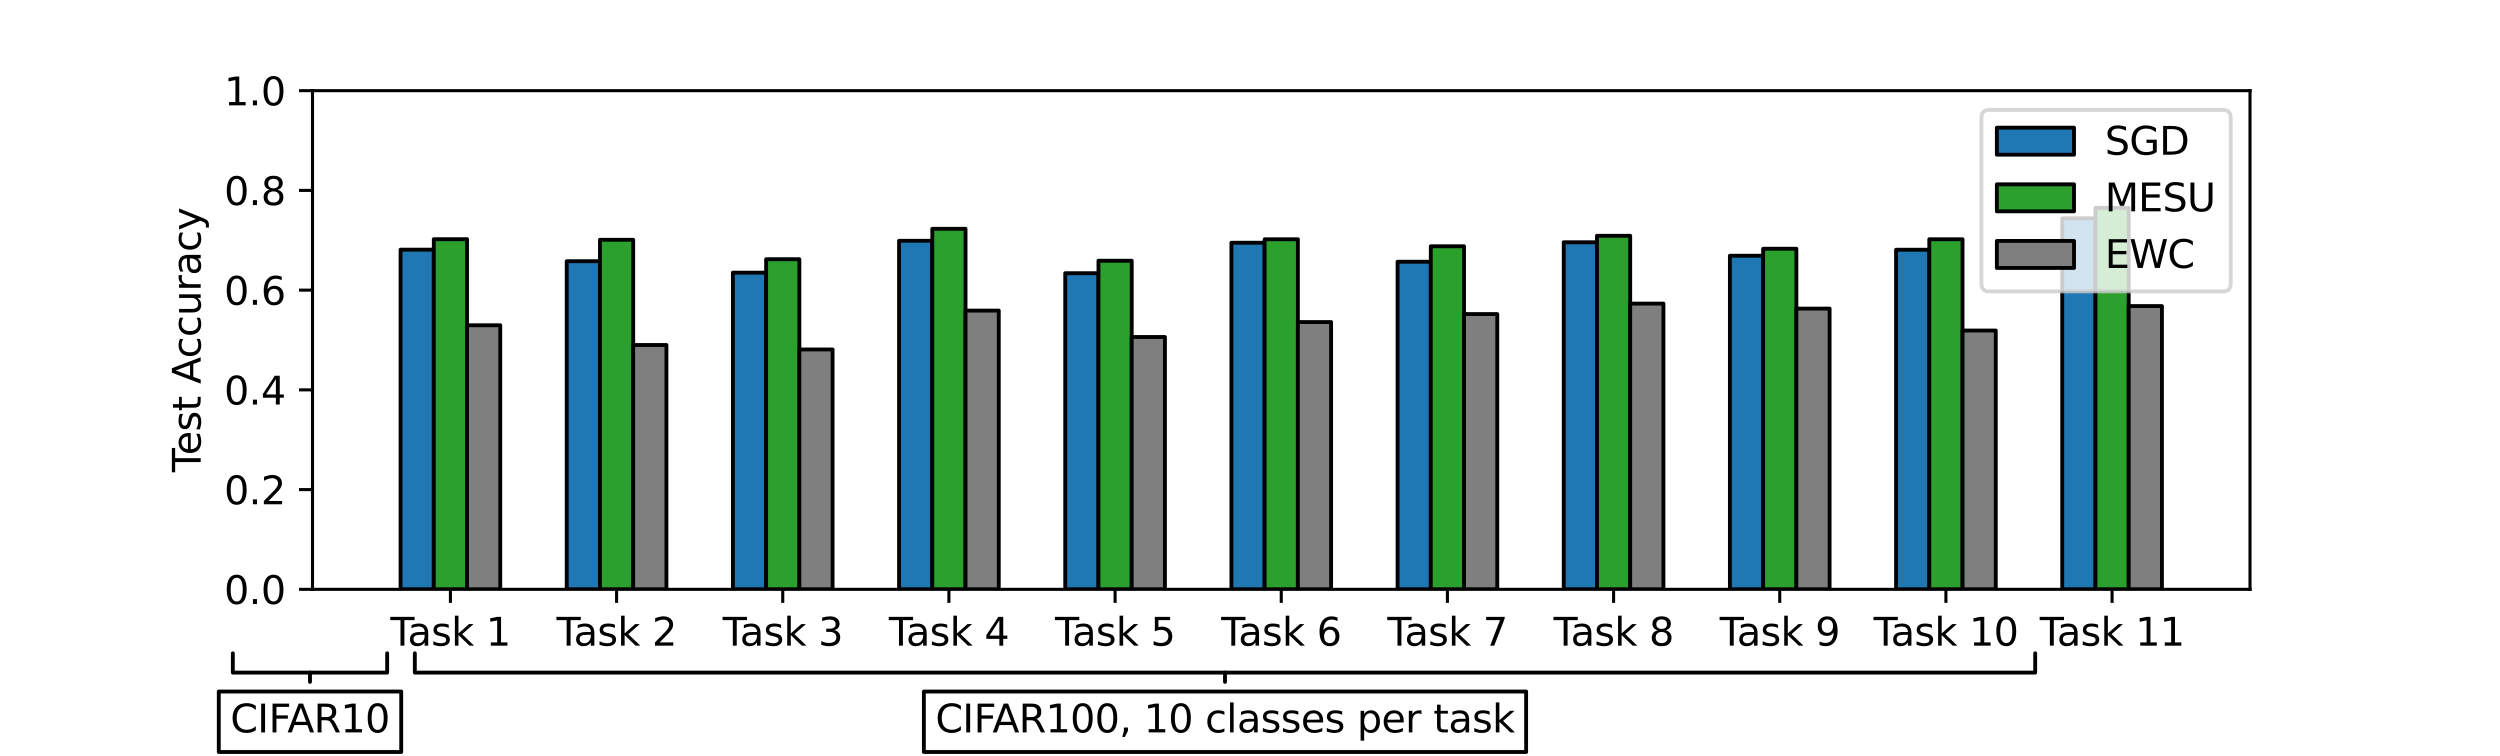 <?xml version="1.0" encoding="utf-8" standalone="no"?>
<!DOCTYPE svg PUBLIC "-//W3C//DTD SVG 1.1//EN"
  "http://www.w3.org/Graphics/SVG/1.1/DTD/svg11.dtd">
<svg xmlns:xlink="http://www.w3.org/1999/xlink" width="648pt" height="195.84pt" viewBox="0 0 648 195.84" xmlns="http://www.w3.org/2000/svg" version="1.1">
 <defs>
  <style type="text/css">*{stroke-linejoin: round; stroke-linecap: butt}</style>
 </defs>
 <g id="figure_1">
  <g id="patch_1">
   <path d="M 0 195.84 
L 648 195.84 
L 648 0 
L 0 0 
z
" style="fill: #ffffff"/>
  </g>
  <g id="axes_1">
   <g id="patch_2">
    <path d="M 81 152.755 
L 583.2 152.755 
L 583.2 23.501 
L 81 23.501 
z
" style="fill: #ffffff"/>
   </g>
   <g id="patch_3">
    <path d="M 103.827 152.755 
L 112.441 152.755 
L 112.441 64.707 
L 103.827 64.707 
z
" clip-path="url(#p678f9080c4)" style="fill: #1f77b4; stroke: #000000; stroke-linejoin: miter"/>
   </g>
   <g id="patch_4">
    <path d="M 146.898 152.755 
L 155.512 152.755 
L 155.512 67.706 
L 146.898 67.706 
z
" clip-path="url(#p678f9080c4)" style="fill: #1f77b4; stroke: #000000; stroke-linejoin: miter"/>
   </g>
   <g id="patch_5">
    <path d="M 189.968 152.755 
L 198.582 152.755 
L 198.582 70.679 
L 189.968 70.679 
z
" clip-path="url(#p678f9080c4)" style="fill: #1f77b4; stroke: #000000; stroke-linejoin: miter"/>
   </g>
   <g id="patch_6">
    <path d="M 233.038 152.755 
L 241.652 152.755 
L 241.652 62.406 
L 233.038 62.406 
z
" clip-path="url(#p678f9080c4)" style="fill: #1f77b4; stroke: #000000; stroke-linejoin: miter"/>
   </g>
   <g id="patch_7">
    <path d="M 276.109 152.755 
L 284.723 152.755 
L 284.723 70.808 
L 276.109 70.808 
z
" clip-path="url(#p678f9080c4)" style="fill: #1f77b4; stroke: #000000; stroke-linejoin: miter"/>
   </g>
   <g id="patch_8">
    <path d="M 319.179 152.755 
L 327.793 152.755 
L 327.793 62.923 
L 319.179 62.923 
z
" clip-path="url(#p678f9080c4)" style="fill: #1f77b4; stroke: #000000; stroke-linejoin: miter"/>
   </g>
   <g id="patch_9">
    <path d="M 362.249 152.755 
L 370.863 152.755 
L 370.863 67.835 
L 362.249 67.835 
z
" clip-path="url(#p678f9080c4)" style="fill: #1f77b4; stroke: #000000; stroke-linejoin: miter"/>
   </g>
   <g id="patch_10">
    <path d="M 405.32 152.755 
L 413.934 152.755 
L 413.934 62.794 
L 405.32 62.794 
z
" clip-path="url(#p678f9080c4)" style="fill: #1f77b4; stroke: #000000; stroke-linejoin: miter"/>
   </g>
   <g id="patch_11">
    <path d="M 448.39 152.755 
L 457.004 152.755 
L 457.004 66.284 
L 448.39 66.284 
z
" clip-path="url(#p678f9080c4)" style="fill: #1f77b4; stroke: #000000; stroke-linejoin: miter"/>
   </g>
   <g id="patch_12">
    <path d="M 491.46 152.755 
L 500.074 152.755 
L 500.074 64.733 
L 491.46 64.733 
z
" clip-path="url(#p678f9080c4)" style="fill: #1f77b4; stroke: #000000; stroke-linejoin: miter"/>
   </g>
   <g id="patch_13">
    <path d="M 534.531 152.755 
L 543.145 152.755 
L 543.145 56.59 
L 534.531 56.59 
z
" clip-path="url(#p678f9080c4)" style="fill: #1f77b4; stroke: #000000; stroke-linejoin: miter"/>
   </g>
   <g id="patch_14">
    <path d="M 112.441 152.755 
L 121.055 152.755 
L 121.055 61.993 
L 112.441 61.993 
z
" clip-path="url(#p678f9080c4)" style="fill: #2ca02c; stroke: #000000; stroke-linejoin: miter"/>
   </g>
   <g id="patch_15">
    <path d="M 155.512 152.755 
L 164.126 152.755 
L 164.126 62.148 
L 155.512 62.148 
z
" clip-path="url(#p678f9080c4)" style="fill: #2ca02c; stroke: #000000; stroke-linejoin: miter"/>
   </g>
   <g id="patch_16">
    <path d="M 198.582 152.755 
L 207.196 152.755 
L 207.196 67.189 
L 198.582 67.189 
z
" clip-path="url(#p678f9080c4)" style="fill: #2ca02c; stroke: #000000; stroke-linejoin: miter"/>
   </g>
   <g id="patch_17">
    <path d="M 241.652 152.755 
L 250.266 152.755 
L 250.266 59.304 
L 241.652 59.304 
z
" clip-path="url(#p678f9080c4)" style="fill: #2ca02c; stroke: #000000; stroke-linejoin: miter"/>
   </g>
   <g id="patch_18">
    <path d="M 284.723 152.755 
L 293.337 152.755 
L 293.337 67.577 
L 284.723 67.577 
z
" clip-path="url(#p678f9080c4)" style="fill: #2ca02c; stroke: #000000; stroke-linejoin: miter"/>
   </g>
   <g id="patch_19">
    <path d="M 327.793 152.755 
L 336.407 152.755 
L 336.407 62.019 
L 327.793 62.019 
z
" clip-path="url(#p678f9080c4)" style="fill: #2ca02c; stroke: #000000; stroke-linejoin: miter"/>
   </g>
   <g id="patch_20">
    <path d="M 370.863 152.755 
L 379.477 152.755 
L 379.477 63.828 
L 370.863 63.828 
z
" clip-path="url(#p678f9080c4)" style="fill: #2ca02c; stroke: #000000; stroke-linejoin: miter"/>
   </g>
   <g id="patch_21">
    <path d="M 413.934 152.755 
L 422.548 152.755 
L 422.548 61.114 
L 413.934 61.114 
z
" clip-path="url(#p678f9080c4)" style="fill: #2ca02c; stroke: #000000; stroke-linejoin: miter"/>
   </g>
   <g id="patch_22">
    <path d="M 457.004 152.755 
L 465.618 152.755 
L 465.618 64.474 
L 457.004 64.474 
z
" clip-path="url(#p678f9080c4)" style="fill: #2ca02c; stroke: #000000; stroke-linejoin: miter"/>
   </g>
   <g id="patch_23">
    <path d="M 500.074 152.755 
L 508.688 152.755 
L 508.688 62.019 
L 500.074 62.019 
z
" clip-path="url(#p678f9080c4)" style="fill: #2ca02c; stroke: #000000; stroke-linejoin: miter"/>
   </g>
   <g id="patch_24">
    <path d="M 543.145 152.755 
L 551.759 152.755 
L 551.759 53.876 
L 543.145 53.876 
z
" clip-path="url(#p678f9080c4)" style="fill: #2ca02c; stroke: #000000; stroke-linejoin: miter"/>
   </g>
   <g id="patch_25">
    <path d="M 121.055 152.755 
L 129.669 152.755 
L 129.669 84.302 
L 121.055 84.302 
z
" clip-path="url(#p678f9080c4)" style="fill: #7f7f7f; stroke: #000000; stroke-linejoin: miter"/>
   </g>
   <g id="patch_26">
    <path d="M 164.126 152.755 
L 172.74 152.755 
L 172.74 89.421 
L 164.126 89.421 
z
" clip-path="url(#p678f9080c4)" style="fill: #7f7f7f; stroke: #000000; stroke-linejoin: miter"/>
   </g>
   <g id="patch_27">
    <path d="M 207.196 152.755 
L 215.81 152.755 
L 215.81 90.584 
L 207.196 90.584 
z
" clip-path="url(#p678f9080c4)" style="fill: #7f7f7f; stroke: #000000; stroke-linejoin: miter"/>
   </g>
   <g id="patch_28">
    <path d="M 250.266 152.755 
L 258.88 152.755 
L 258.88 80.502 
L 250.266 80.502 
z
" clip-path="url(#p678f9080c4)" style="fill: #7f7f7f; stroke: #000000; stroke-linejoin: miter"/>
   </g>
   <g id="patch_29">
    <path d="M 293.337 152.755 
L 301.951 152.755 
L 301.951 87.352 
L 293.337 87.352 
z
" clip-path="url(#p678f9080c4)" style="fill: #7f7f7f; stroke: #000000; stroke-linejoin: miter"/>
   </g>
   <g id="patch_30">
    <path d="M 336.407 152.755 
L 345.021 152.755 
L 345.021 83.475 
L 336.407 83.475 
z
" clip-path="url(#p678f9080c4)" style="fill: #7f7f7f; stroke: #000000; stroke-linejoin: miter"/>
   </g>
   <g id="patch_31">
    <path d="M 379.477 152.755 
L 388.091 152.755 
L 388.091 81.407 
L 379.477 81.407 
z
" clip-path="url(#p678f9080c4)" style="fill: #7f7f7f; stroke: #000000; stroke-linejoin: miter"/>
   </g>
   <g id="patch_32">
    <path d="M 422.548 152.755 
L 431.162 152.755 
L 431.162 78.692 
L 422.548 78.692 
z
" clip-path="url(#p678f9080c4)" style="fill: #7f7f7f; stroke: #000000; stroke-linejoin: miter"/>
   </g>
   <g id="patch_33">
    <path d="M 465.618 152.755 
L 474.232 152.755 
L 474.232 79.985 
L 465.618 79.985 
z
" clip-path="url(#p678f9080c4)" style="fill: #7f7f7f; stroke: #000000; stroke-linejoin: miter"/>
   </g>
   <g id="patch_34">
    <path d="M 508.688 152.755 
L 517.302 152.755 
L 517.302 85.672 
L 508.688 85.672 
z
" clip-path="url(#p678f9080c4)" style="fill: #7f7f7f; stroke: #000000; stroke-linejoin: miter"/>
   </g>
   <g id="patch_35">
    <path d="M 551.759 152.755 
L 560.373 152.755 
L 560.373 79.339 
L 551.759 79.339 
z
" clip-path="url(#p678f9080c4)" style="fill: #7f7f7f; stroke: #000000; stroke-linejoin: miter"/>
   </g>
   <g id="matplotlib.axis_1">
    <g id="xtick_1">
     <g id="line2d_1">
      <defs>
       <path id="ma012f5de04" d="M 0 0 
L 0 3.5 
" style="stroke: #000000; stroke-width: 0.8"/>
      </defs>
      <g>
       <use xlink:href="#ma012f5de04" x="116.748" y="152.755" style="stroke: #000000; stroke-width: 0.8"/>
      </g>
     </g>
     <g id="text_1">
      <!-- Task 1 -->
      <g transform="translate(101.185 167.354) scale(0.1 -0.1)">
       <defs>
        <path id="DejaVuSans-54" d="M -19 4666 
L 3928 4666 
L 3928 4134 
L 2272 4134 
L 2272 0 
L 1638 0 
L 1638 4134 
L -19 4134 
L -19 4666 
z
" transform="scale(0.016)"/>
        <path id="DejaVuSans-61" d="M 2194 1759 
Q 1497 1759 1228 1600 
Q 959 1441 959 1056 
Q 959 750 1161 570 
Q 1363 391 1709 391 
Q 2188 391 2477 730 
Q 2766 1069 2766 1631 
L 2766 1759 
L 2194 1759 
z
M 3341 1997 
L 3341 0 
L 2766 0 
L 2766 531 
Q 2569 213 2275 61 
Q 1981 -91 1556 -91 
Q 1019 -91 701 211 
Q 384 513 384 1019 
Q 384 1609 779 1909 
Q 1175 2209 1959 2209 
L 2766 2209 
L 2766 2266 
Q 2766 2663 2505 2880 
Q 2244 3097 1772 3097 
Q 1472 3097 1187 3025 
Q 903 2953 641 2809 
L 641 3341 
Q 956 3463 1253 3523 
Q 1550 3584 1831 3584 
Q 2591 3584 2966 3190 
Q 3341 2797 3341 1997 
z
" transform="scale(0.016)"/>
        <path id="DejaVuSans-73" d="M 2834 3397 
L 2834 2853 
Q 2591 2978 2328 3040 
Q 2066 3103 1784 3103 
Q 1356 3103 1142 2972 
Q 928 2841 928 2578 
Q 928 2378 1081 2264 
Q 1234 2150 1697 2047 
L 1894 2003 
Q 2506 1872 2764 1633 
Q 3022 1394 3022 966 
Q 3022 478 2636 193 
Q 2250 -91 1575 -91 
Q 1294 -91 989 -36 
Q 684 19 347 128 
L 347 722 
Q 666 556 975 473 
Q 1284 391 1588 391 
Q 1994 391 2212 530 
Q 2431 669 2431 922 
Q 2431 1156 2273 1281 
Q 2116 1406 1581 1522 
L 1381 1569 
Q 847 1681 609 1914 
Q 372 2147 372 2553 
Q 372 3047 722 3315 
Q 1072 3584 1716 3584 
Q 2034 3584 2315 3537 
Q 2597 3491 2834 3397 
z
" transform="scale(0.016)"/>
        <path id="DejaVuSans-6b" d="M 581 4863 
L 1159 4863 
L 1159 1991 
L 2875 3500 
L 3609 3500 
L 1753 1863 
L 3688 0 
L 2938 0 
L 1159 1709 
L 1159 0 
L 581 0 
L 581 4863 
z
" transform="scale(0.016)"/>
        <path id="DejaVuSans-20" transform="scale(0.016)"/>
        <path id="DejaVuSans-31" d="M 794 531 
L 1825 531 
L 1825 4091 
L 703 3866 
L 703 4441 
L 1819 4666 
L 2450 4666 
L 2450 531 
L 3481 531 
L 3481 0 
L 794 0 
L 794 531 
z
" transform="scale(0.016)"/>
       </defs>
       <use xlink:href="#DejaVuSans-54"/>
       <use xlink:href="#DejaVuSans-61" transform="translate(44.584 0)"/>
       <use xlink:href="#DejaVuSans-73" transform="translate(105.863 0)"/>
       <use xlink:href="#DejaVuSans-6b" transform="translate(157.963 0)"/>
       <use xlink:href="#DejaVuSans-20" transform="translate(215.873 0)"/>
       <use xlink:href="#DejaVuSans-31" transform="translate(247.66 0)"/>
      </g>
     </g>
    </g>
    <g id="xtick_2">
     <g id="line2d_2">
      <g>
       <use xlink:href="#ma012f5de04" x="159.819" y="152.755" style="stroke: #000000; stroke-width: 0.8"/>
      </g>
     </g>
     <g id="text_2">
      <!-- Task 2 -->
      <g transform="translate(144.255 167.354) scale(0.1 -0.1)">
       <defs>
        <path id="DejaVuSans-32" d="M 1228 531 
L 3431 531 
L 3431 0 
L 469 0 
L 469 531 
Q 828 903 1448 1529 
Q 2069 2156 2228 2338 
Q 2531 2678 2651 2914 
Q 2772 3150 2772 3378 
Q 2772 3750 2511 3984 
Q 2250 4219 1831 4219 
Q 1534 4219 1204 4116 
Q 875 4013 500 3803 
L 500 4441 
Q 881 4594 1212 4672 
Q 1544 4750 1819 4750 
Q 2544 4750 2975 4387 
Q 3406 4025 3406 3419 
Q 3406 3131 3298 2873 
Q 3191 2616 2906 2266 
Q 2828 2175 2409 1742 
Q 1991 1309 1228 531 
z
" transform="scale(0.016)"/>
       </defs>
       <use xlink:href="#DejaVuSans-54"/>
       <use xlink:href="#DejaVuSans-61" transform="translate(44.584 0)"/>
       <use xlink:href="#DejaVuSans-73" transform="translate(105.863 0)"/>
       <use xlink:href="#DejaVuSans-6b" transform="translate(157.963 0)"/>
       <use xlink:href="#DejaVuSans-20" transform="translate(215.873 0)"/>
       <use xlink:href="#DejaVuSans-32" transform="translate(247.66 0)"/>
      </g>
     </g>
    </g>
    <g id="xtick_3">
     <g id="line2d_3">
      <g>
       <use xlink:href="#ma012f5de04" x="202.889" y="152.755" style="stroke: #000000; stroke-width: 0.8"/>
      </g>
     </g>
     <g id="text_3">
      <!-- Task 3 -->
      <g transform="translate(187.326 167.354) scale(0.1 -0.1)">
       <defs>
        <path id="DejaVuSans-33" d="M 2597 2516 
Q 3050 2419 3304 2112 
Q 3559 1806 3559 1356 
Q 3559 666 3084 287 
Q 2609 -91 1734 -91 
Q 1441 -91 1130 -33 
Q 819 25 488 141 
L 488 750 
Q 750 597 1062 519 
Q 1375 441 1716 441 
Q 2309 441 2620 675 
Q 2931 909 2931 1356 
Q 2931 1769 2642 2001 
Q 2353 2234 1838 2234 
L 1294 2234 
L 1294 2753 
L 1863 2753 
Q 2328 2753 2575 2939 
Q 2822 3125 2822 3475 
Q 2822 3834 2567 4026 
Q 2313 4219 1838 4219 
Q 1578 4219 1281 4162 
Q 984 4106 628 3988 
L 628 4550 
Q 988 4650 1302 4700 
Q 1616 4750 1894 4750 
Q 2613 4750 3031 4423 
Q 3450 4097 3450 3541 
Q 3450 3153 3228 2886 
Q 3006 2619 2597 2516 
z
" transform="scale(0.016)"/>
       </defs>
       <use xlink:href="#DejaVuSans-54"/>
       <use xlink:href="#DejaVuSans-61" transform="translate(44.584 0)"/>
       <use xlink:href="#DejaVuSans-73" transform="translate(105.863 0)"/>
       <use xlink:href="#DejaVuSans-6b" transform="translate(157.963 0)"/>
       <use xlink:href="#DejaVuSans-20" transform="translate(215.873 0)"/>
       <use xlink:href="#DejaVuSans-33" transform="translate(247.66 0)"/>
      </g>
     </g>
    </g>
    <g id="xtick_4">
     <g id="line2d_4">
      <g>
       <use xlink:href="#ma012f5de04" x="245.959" y="152.755" style="stroke: #000000; stroke-width: 0.8"/>
      </g>
     </g>
     <g id="text_4">
      <!-- Task 4 -->
      <g transform="translate(230.396 167.354) scale(0.1 -0.1)">
       <defs>
        <path id="DejaVuSans-34" d="M 2419 4116 
L 825 1625 
L 2419 1625 
L 2419 4116 
z
M 2253 4666 
L 3047 4666 
L 3047 1625 
L 3713 1625 
L 3713 1100 
L 3047 1100 
L 3047 0 
L 2419 0 
L 2419 1100 
L 313 1100 
L 313 1709 
L 2253 4666 
z
" transform="scale(0.016)"/>
       </defs>
       <use xlink:href="#DejaVuSans-54"/>
       <use xlink:href="#DejaVuSans-61" transform="translate(44.584 0)"/>
       <use xlink:href="#DejaVuSans-73" transform="translate(105.863 0)"/>
       <use xlink:href="#DejaVuSans-6b" transform="translate(157.963 0)"/>
       <use xlink:href="#DejaVuSans-20" transform="translate(215.873 0)"/>
       <use xlink:href="#DejaVuSans-34" transform="translate(247.66 0)"/>
      </g>
     </g>
    </g>
    <g id="xtick_5">
     <g id="line2d_5">
      <g>
       <use xlink:href="#ma012f5de04" x="289.03" y="152.755" style="stroke: #000000; stroke-width: 0.8"/>
      </g>
     </g>
     <g id="text_5">
      <!-- Task 5 -->
      <g transform="translate(273.466 167.354) scale(0.1 -0.1)">
       <defs>
        <path id="DejaVuSans-35" d="M 691 4666 
L 3169 4666 
L 3169 4134 
L 1269 4134 
L 1269 2991 
Q 1406 3038 1543 3061 
Q 1681 3084 1819 3084 
Q 2600 3084 3056 2656 
Q 3513 2228 3513 1497 
Q 3513 744 3044 326 
Q 2575 -91 1722 -91 
Q 1428 -91 1123 -41 
Q 819 9 494 109 
L 494 744 
Q 775 591 1075 516 
Q 1375 441 1709 441 
Q 2250 441 2565 725 
Q 2881 1009 2881 1497 
Q 2881 1984 2565 2268 
Q 2250 2553 1709 2553 
Q 1456 2553 1204 2497 
Q 953 2441 691 2322 
L 691 4666 
z
" transform="scale(0.016)"/>
       </defs>
       <use xlink:href="#DejaVuSans-54"/>
       <use xlink:href="#DejaVuSans-61" transform="translate(44.584 0)"/>
       <use xlink:href="#DejaVuSans-73" transform="translate(105.863 0)"/>
       <use xlink:href="#DejaVuSans-6b" transform="translate(157.963 0)"/>
       <use xlink:href="#DejaVuSans-20" transform="translate(215.873 0)"/>
       <use xlink:href="#DejaVuSans-35" transform="translate(247.66 0)"/>
      </g>
     </g>
    </g>
    <g id="xtick_6">
     <g id="line2d_6">
      <g>
       <use xlink:href="#ma012f5de04" x="332.1" y="152.755" style="stroke: #000000; stroke-width: 0.8"/>
      </g>
     </g>
     <g id="text_6">
      <!-- Task 6 -->
      <g transform="translate(316.537 167.354) scale(0.1 -0.1)">
       <defs>
        <path id="DejaVuSans-36" d="M 2113 2584 
Q 1688 2584 1439 2293 
Q 1191 2003 1191 1497 
Q 1191 994 1439 701 
Q 1688 409 2113 409 
Q 2538 409 2786 701 
Q 3034 994 3034 1497 
Q 3034 2003 2786 2293 
Q 2538 2584 2113 2584 
z
M 3366 4563 
L 3366 3988 
Q 3128 4100 2886 4159 
Q 2644 4219 2406 4219 
Q 1781 4219 1451 3797 
Q 1122 3375 1075 2522 
Q 1259 2794 1537 2939 
Q 1816 3084 2150 3084 
Q 2853 3084 3261 2657 
Q 3669 2231 3669 1497 
Q 3669 778 3244 343 
Q 2819 -91 2113 -91 
Q 1303 -91 875 529 
Q 447 1150 447 2328 
Q 447 3434 972 4092 
Q 1497 4750 2381 4750 
Q 2619 4750 2861 4703 
Q 3103 4656 3366 4563 
z
" transform="scale(0.016)"/>
       </defs>
       <use xlink:href="#DejaVuSans-54"/>
       <use xlink:href="#DejaVuSans-61" transform="translate(44.584 0)"/>
       <use xlink:href="#DejaVuSans-73" transform="translate(105.863 0)"/>
       <use xlink:href="#DejaVuSans-6b" transform="translate(157.963 0)"/>
       <use xlink:href="#DejaVuSans-20" transform="translate(215.873 0)"/>
       <use xlink:href="#DejaVuSans-36" transform="translate(247.66 0)"/>
      </g>
     </g>
    </g>
    <g id="xtick_7">
     <g id="line2d_7">
      <g>
       <use xlink:href="#ma012f5de04" x="375.17" y="152.755" style="stroke: #000000; stroke-width: 0.8"/>
      </g>
     </g>
     <g id="text_7">
      <!-- Task 7 -->
      <g transform="translate(359.607 167.354) scale(0.1 -0.1)">
       <defs>
        <path id="DejaVuSans-37" d="M 525 4666 
L 3525 4666 
L 3525 4397 
L 1831 0 
L 1172 0 
L 2766 4134 
L 525 4134 
L 525 4666 
z
" transform="scale(0.016)"/>
       </defs>
       <use xlink:href="#DejaVuSans-54"/>
       <use xlink:href="#DejaVuSans-61" transform="translate(44.584 0)"/>
       <use xlink:href="#DejaVuSans-73" transform="translate(105.863 0)"/>
       <use xlink:href="#DejaVuSans-6b" transform="translate(157.963 0)"/>
       <use xlink:href="#DejaVuSans-20" transform="translate(215.873 0)"/>
       <use xlink:href="#DejaVuSans-37" transform="translate(247.66 0)"/>
      </g>
     </g>
    </g>
    <g id="xtick_8">
     <g id="line2d_8">
      <g>
       <use xlink:href="#ma012f5de04" x="418.241" y="152.755" style="stroke: #000000; stroke-width: 0.8"/>
      </g>
     </g>
     <g id="text_8">
      <!-- Task 8 -->
      <g transform="translate(402.677 167.354) scale(0.1 -0.1)">
       <defs>
        <path id="DejaVuSans-38" d="M 2034 2216 
Q 1584 2216 1326 1975 
Q 1069 1734 1069 1313 
Q 1069 891 1326 650 
Q 1584 409 2034 409 
Q 2484 409 2743 651 
Q 3003 894 3003 1313 
Q 3003 1734 2745 1975 
Q 2488 2216 2034 2216 
z
M 1403 2484 
Q 997 2584 770 2862 
Q 544 3141 544 3541 
Q 544 4100 942 4425 
Q 1341 4750 2034 4750 
Q 2731 4750 3128 4425 
Q 3525 4100 3525 3541 
Q 3525 3141 3298 2862 
Q 3072 2584 2669 2484 
Q 3125 2378 3379 2068 
Q 3634 1759 3634 1313 
Q 3634 634 3220 271 
Q 2806 -91 2034 -91 
Q 1263 -91 848 271 
Q 434 634 434 1313 
Q 434 1759 690 2068 
Q 947 2378 1403 2484 
z
M 1172 3481 
Q 1172 3119 1398 2916 
Q 1625 2713 2034 2713 
Q 2441 2713 2670 2916 
Q 2900 3119 2900 3481 
Q 2900 3844 2670 4047 
Q 2441 4250 2034 4250 
Q 1625 4250 1398 4047 
Q 1172 3844 1172 3481 
z
" transform="scale(0.016)"/>
       </defs>
       <use xlink:href="#DejaVuSans-54"/>
       <use xlink:href="#DejaVuSans-61" transform="translate(44.584 0)"/>
       <use xlink:href="#DejaVuSans-73" transform="translate(105.863 0)"/>
       <use xlink:href="#DejaVuSans-6b" transform="translate(157.963 0)"/>
       <use xlink:href="#DejaVuSans-20" transform="translate(215.873 0)"/>
       <use xlink:href="#DejaVuSans-38" transform="translate(247.66 0)"/>
      </g>
     </g>
    </g>
    <g id="xtick_9">
     <g id="line2d_9">
      <g>
       <use xlink:href="#ma012f5de04" x="461.311" y="152.755" style="stroke: #000000; stroke-width: 0.8"/>
      </g>
     </g>
     <g id="text_9">
      <!-- Task 9 -->
      <g transform="translate(445.748 167.354) scale(0.1 -0.1)">
       <defs>
        <path id="DejaVuSans-39" d="M 703 97 
L 703 672 
Q 941 559 1184 500 
Q 1428 441 1663 441 
Q 2288 441 2617 861 
Q 2947 1281 2994 2138 
Q 2813 1869 2534 1725 
Q 2256 1581 1919 1581 
Q 1219 1581 811 2004 
Q 403 2428 403 3163 
Q 403 3881 828 4315 
Q 1253 4750 1959 4750 
Q 2769 4750 3195 4129 
Q 3622 3509 3622 2328 
Q 3622 1225 3098 567 
Q 2575 -91 1691 -91 
Q 1453 -91 1209 -44 
Q 966 3 703 97 
z
M 1959 2075 
Q 2384 2075 2632 2365 
Q 2881 2656 2881 3163 
Q 2881 3666 2632 3958 
Q 2384 4250 1959 4250 
Q 1534 4250 1286 3958 
Q 1038 3666 1038 3163 
Q 1038 2656 1286 2365 
Q 1534 2075 1959 2075 
z
" transform="scale(0.016)"/>
       </defs>
       <use xlink:href="#DejaVuSans-54"/>
       <use xlink:href="#DejaVuSans-61" transform="translate(44.584 0)"/>
       <use xlink:href="#DejaVuSans-73" transform="translate(105.863 0)"/>
       <use xlink:href="#DejaVuSans-6b" transform="translate(157.963 0)"/>
       <use xlink:href="#DejaVuSans-20" transform="translate(215.873 0)"/>
       <use xlink:href="#DejaVuSans-39" transform="translate(247.66 0)"/>
      </g>
     </g>
    </g>
    <g id="xtick_10">
     <g id="line2d_10">
      <g>
       <use xlink:href="#ma012f5de04" x="504.381" y="152.755" style="stroke: #000000; stroke-width: 0.8"/>
      </g>
     </g>
     <g id="text_10">
      <!-- Task 10 -->
      <g transform="translate(485.637 167.354) scale(0.1 -0.1)">
       <defs>
        <path id="DejaVuSans-30" d="M 2034 4250 
Q 1547 4250 1301 3770 
Q 1056 3291 1056 2328 
Q 1056 1369 1301 889 
Q 1547 409 2034 409 
Q 2525 409 2770 889 
Q 3016 1369 3016 2328 
Q 3016 3291 2770 3770 
Q 2525 4250 2034 4250 
z
M 2034 4750 
Q 2819 4750 3233 4129 
Q 3647 3509 3647 2328 
Q 3647 1150 3233 529 
Q 2819 -91 2034 -91 
Q 1250 -91 836 529 
Q 422 1150 422 2328 
Q 422 3509 836 4129 
Q 1250 4750 2034 4750 
z
" transform="scale(0.016)"/>
       </defs>
       <use xlink:href="#DejaVuSans-54"/>
       <use xlink:href="#DejaVuSans-61" transform="translate(44.584 0)"/>
       <use xlink:href="#DejaVuSans-73" transform="translate(105.863 0)"/>
       <use xlink:href="#DejaVuSans-6b" transform="translate(157.963 0)"/>
       <use xlink:href="#DejaVuSans-20" transform="translate(215.873 0)"/>
       <use xlink:href="#DejaVuSans-31" transform="translate(247.66 0)"/>
       <use xlink:href="#DejaVuSans-30" transform="translate(311.283 0)"/>
      </g>
     </g>
    </g>
    <g id="xtick_11">
     <g id="line2d_11">
      <g>
       <use xlink:href="#ma012f5de04" x="547.452" y="152.755" style="stroke: #000000; stroke-width: 0.8"/>
      </g>
     </g>
     <g id="text_11">
      <!-- Task 11 -->
      <g transform="translate(528.707 167.354) scale(0.1 -0.1)">
       <use xlink:href="#DejaVuSans-54"/>
       <use xlink:href="#DejaVuSans-61" transform="translate(44.584 0)"/>
       <use xlink:href="#DejaVuSans-73" transform="translate(105.863 0)"/>
       <use xlink:href="#DejaVuSans-6b" transform="translate(157.963 0)"/>
       <use xlink:href="#DejaVuSans-20" transform="translate(215.873 0)"/>
       <use xlink:href="#DejaVuSans-31" transform="translate(247.66 0)"/>
       <use xlink:href="#DejaVuSans-31" transform="translate(311.283 0)"/>
      </g>
     </g>
    </g>
   </g>
   <g id="matplotlib.axis_2">
    <g id="ytick_1">
     <g id="line2d_12">
      <defs>
       <path id="m4de75faa2a" d="M 0 0 
L -3.5 0 
" style="stroke: #000000; stroke-width: 0.8"/>
      </defs>
      <g>
       <use xlink:href="#m4de75faa2a" x="81" y="152.755" style="stroke: #000000; stroke-width: 0.8"/>
      </g>
     </g>
     <g id="text_12">
      <!-- 0.0 -->
      <g transform="translate(58.097 156.554) scale(0.1 -0.1)">
       <defs>
        <path id="DejaVuSans-2e" d="M 684 794 
L 1344 794 
L 1344 0 
L 684 0 
L 684 794 
z
" transform="scale(0.016)"/>
       </defs>
       <use xlink:href="#DejaVuSans-30"/>
       <use xlink:href="#DejaVuSans-2e" transform="translate(63.623 0)"/>
       <use xlink:href="#DejaVuSans-30" transform="translate(95.41 0)"/>
      </g>
     </g>
    </g>
    <g id="ytick_2">
     <g id="line2d_13">
      <g>
       <use xlink:href="#m4de75faa2a" x="81" y="126.904" style="stroke: #000000; stroke-width: 0.8"/>
      </g>
     </g>
     <g id="text_13">
      <!-- 0.2 -->
      <g transform="translate(58.097 130.704) scale(0.1 -0.1)">
       <use xlink:href="#DejaVuSans-30"/>
       <use xlink:href="#DejaVuSans-2e" transform="translate(63.623 0)"/>
       <use xlink:href="#DejaVuSans-32" transform="translate(95.41 0)"/>
      </g>
     </g>
    </g>
    <g id="ytick_3">
     <g id="line2d_14">
      <g>
       <use xlink:href="#m4de75faa2a" x="81" y="101.053" style="stroke: #000000; stroke-width: 0.8"/>
      </g>
     </g>
     <g id="text_14">
      <!-- 0.4 -->
      <g transform="translate(58.097 104.853) scale(0.1 -0.1)">
       <use xlink:href="#DejaVuSans-30"/>
       <use xlink:href="#DejaVuSans-2e" transform="translate(63.623 0)"/>
       <use xlink:href="#DejaVuSans-34" transform="translate(95.41 0)"/>
      </g>
     </g>
    </g>
    <g id="ytick_4">
     <g id="line2d_15">
      <g>
       <use xlink:href="#m4de75faa2a" x="81" y="75.203" style="stroke: #000000; stroke-width: 0.8"/>
      </g>
     </g>
     <g id="text_15">
      <!-- 0.6 -->
      <g transform="translate(58.097 79.002) scale(0.1 -0.1)">
       <use xlink:href="#DejaVuSans-30"/>
       <use xlink:href="#DejaVuSans-2e" transform="translate(63.623 0)"/>
       <use xlink:href="#DejaVuSans-36" transform="translate(95.41 0)"/>
      </g>
     </g>
    </g>
    <g id="ytick_5">
     <g id="line2d_16">
      <g>
       <use xlink:href="#m4de75faa2a" x="81" y="49.352" style="stroke: #000000; stroke-width: 0.8"/>
      </g>
     </g>
     <g id="text_16">
      <!-- 0.8 -->
      <g transform="translate(58.097 53.151) scale(0.1 -0.1)">
       <use xlink:href="#DejaVuSans-30"/>
       <use xlink:href="#DejaVuSans-2e" transform="translate(63.623 0)"/>
       <use xlink:href="#DejaVuSans-38" transform="translate(95.41 0)"/>
      </g>
     </g>
    </g>
    <g id="ytick_6">
     <g id="line2d_17">
      <g>
       <use xlink:href="#m4de75faa2a" x="81" y="23.501" style="stroke: #000000; stroke-width: 0.8"/>
      </g>
     </g>
     <g id="text_17">
      <!-- 1.0 -->
      <g transform="translate(58.097 27.3) scale(0.1 -0.1)">
       <use xlink:href="#DejaVuSans-31"/>
       <use xlink:href="#DejaVuSans-2e" transform="translate(63.623 0)"/>
       <use xlink:href="#DejaVuSans-30" transform="translate(95.41 0)"/>
      </g>
     </g>
    </g>
    <g id="text_18">
     <!-- Test Accuracy -->
     <g transform="translate(52.017 122.391) rotate(-90) scale(0.1 -0.1)">
      <defs>
       <path id="DejaVuSans-65" d="M 3597 1894 
L 3597 1613 
L 953 1613 
Q 991 1019 1311 708 
Q 1631 397 2203 397 
Q 2534 397 2845 478 
Q 3156 559 3463 722 
L 3463 178 
Q 3153 47 2828 -22 
Q 2503 -91 2169 -91 
Q 1331 -91 842 396 
Q 353 884 353 1716 
Q 353 2575 817 3079 
Q 1281 3584 2069 3584 
Q 2775 3584 3186 3129 
Q 3597 2675 3597 1894 
z
M 3022 2063 
Q 3016 2534 2758 2815 
Q 2500 3097 2075 3097 
Q 1594 3097 1305 2825 
Q 1016 2553 972 2059 
L 3022 2063 
z
" transform="scale(0.016)"/>
       <path id="DejaVuSans-74" d="M 1172 4494 
L 1172 3500 
L 2356 3500 
L 2356 3053 
L 1172 3053 
L 1172 1153 
Q 1172 725 1289 603 
Q 1406 481 1766 481 
L 2356 481 
L 2356 0 
L 1766 0 
Q 1100 0 847 248 
Q 594 497 594 1153 
L 594 3053 
L 172 3053 
L 172 3500 
L 594 3500 
L 594 4494 
L 1172 4494 
z
" transform="scale(0.016)"/>
       <path id="DejaVuSans-41" d="M 2188 4044 
L 1331 1722 
L 3047 1722 
L 2188 4044 
z
M 1831 4666 
L 2547 4666 
L 4325 0 
L 3669 0 
L 3244 1197 
L 1141 1197 
L 716 0 
L 50 0 
L 1831 4666 
z
" transform="scale(0.016)"/>
       <path id="DejaVuSans-63" d="M 3122 3366 
L 3122 2828 
Q 2878 2963 2633 3030 
Q 2388 3097 2138 3097 
Q 1578 3097 1268 2742 
Q 959 2388 959 1747 
Q 959 1106 1268 751 
Q 1578 397 2138 397 
Q 2388 397 2633 464 
Q 2878 531 3122 666 
L 3122 134 
Q 2881 22 2623 -34 
Q 2366 -91 2075 -91 
Q 1284 -91 818 406 
Q 353 903 353 1747 
Q 353 2603 823 3093 
Q 1294 3584 2113 3584 
Q 2378 3584 2631 3529 
Q 2884 3475 3122 3366 
z
" transform="scale(0.016)"/>
       <path id="DejaVuSans-75" d="M 544 1381 
L 544 3500 
L 1119 3500 
L 1119 1403 
Q 1119 906 1312 657 
Q 1506 409 1894 409 
Q 2359 409 2629 706 
Q 2900 1003 2900 1516 
L 2900 3500 
L 3475 3500 
L 3475 0 
L 2900 0 
L 2900 538 
Q 2691 219 2414 64 
Q 2138 -91 1772 -91 
Q 1169 -91 856 284 
Q 544 659 544 1381 
z
M 1991 3584 
L 1991 3584 
z
" transform="scale(0.016)"/>
       <path id="DejaVuSans-72" d="M 2631 2963 
Q 2534 3019 2420 3045 
Q 2306 3072 2169 3072 
Q 1681 3072 1420 2755 
Q 1159 2438 1159 1844 
L 1159 0 
L 581 0 
L 581 3500 
L 1159 3500 
L 1159 2956 
Q 1341 3275 1631 3429 
Q 1922 3584 2338 3584 
Q 2397 3584 2469 3576 
Q 2541 3569 2628 3553 
L 2631 2963 
z
" transform="scale(0.016)"/>
       <path id="DejaVuSans-79" d="M 2059 -325 
Q 1816 -950 1584 -1140 
Q 1353 -1331 966 -1331 
L 506 -1331 
L 506 -850 
L 844 -850 
Q 1081 -850 1212 -737 
Q 1344 -625 1503 -206 
L 1606 56 
L 191 3500 
L 800 3500 
L 1894 763 
L 2988 3500 
L 3597 3500 
L 2059 -325 
z
" transform="scale(0.016)"/>
      </defs>
      <use xlink:href="#DejaVuSans-54"/>
      <use xlink:href="#DejaVuSans-65" transform="translate(44.084 0)"/>
      <use xlink:href="#DejaVuSans-73" transform="translate(105.607 0)"/>
      <use xlink:href="#DejaVuSans-74" transform="translate(157.707 0)"/>
      <use xlink:href="#DejaVuSans-20" transform="translate(196.916 0)"/>
      <use xlink:href="#DejaVuSans-41" transform="translate(228.703 0)"/>
      <use xlink:href="#DejaVuSans-63" transform="translate(295.361 0)"/>
      <use xlink:href="#DejaVuSans-63" transform="translate(350.342 0)"/>
      <use xlink:href="#DejaVuSans-75" transform="translate(405.322 0)"/>
      <use xlink:href="#DejaVuSans-72" transform="translate(468.701 0)"/>
      <use xlink:href="#DejaVuSans-61" transform="translate(509.814 0)"/>
      <use xlink:href="#DejaVuSans-63" transform="translate(571.094 0)"/>
      <use xlink:href="#DejaVuSans-79" transform="translate(626.074 0)"/>
     </g>
    </g>
   </g>
   <g id="patch_36">
    <path d="M 81 152.755 
L 81 23.501 
" style="fill: none; stroke: #000000; stroke-width: 0.8; stroke-linejoin: miter; stroke-linecap: square"/>
   </g>
   <g id="patch_37">
    <path d="M 583.2 152.755 
L 583.2 23.501 
" style="fill: none; stroke: #000000; stroke-width: 0.8; stroke-linejoin: miter; stroke-linecap: square"/>
   </g>
   <g id="patch_38">
    <path d="M 81 152.755 
L 583.2 152.755 
" style="fill: none; stroke: #000000; stroke-width: 0.8; stroke-linejoin: miter; stroke-linecap: square"/>
   </g>
   <g id="patch_39">
    <path d="M 81 23.501 
L 583.2 23.501 
" style="fill: none; stroke: #000000; stroke-width: 0.8; stroke-linejoin: miter; stroke-linecap: square"/>
   </g>
   <g id="patch_40">
    <path d="M 80.352 176.745 
Q 80.352 175.543 80.352 174.34 
" style="fill: none; stroke: #000000; stroke-linecap: round"/>
    <path d="M 100.352 169.34 
L 100.352 174.34 
L 60.352 174.34 
L 60.352 169.34 
" style="fill: none; stroke: #000000; stroke-linecap: round"/>
   </g>
   <g id="text_19">
    <g id="patch_41">
     <path d="M 56.709 194.923 
L 103.995 194.923 
L 103.995 179.245 
L 56.709 179.245 
z
" style="fill: #ffffff; stroke: #000000; stroke-linejoin: miter"/>
    </g>
    <!-- CIFAR10 -->
    <g transform="translate(59.709 189.844) scale(0.1 -0.1)">
     <defs>
      <path id="DejaVuSans-43" d="M 4122 4306 
L 4122 3641 
Q 3803 3938 3442 4084 
Q 3081 4231 2675 4231 
Q 1875 4231 1450 3742 
Q 1025 3253 1025 2328 
Q 1025 1406 1450 917 
Q 1875 428 2675 428 
Q 3081 428 3442 575 
Q 3803 722 4122 1019 
L 4122 359 
Q 3791 134 3420 21 
Q 3050 -91 2638 -91 
Q 1578 -91 968 557 
Q 359 1206 359 2328 
Q 359 3453 968 4101 
Q 1578 4750 2638 4750 
Q 3056 4750 3426 4639 
Q 3797 4528 4122 4306 
z
" transform="scale(0.016)"/>
      <path id="DejaVuSans-49" d="M 628 4666 
L 1259 4666 
L 1259 0 
L 628 0 
L 628 4666 
z
" transform="scale(0.016)"/>
      <path id="DejaVuSans-46" d="M 628 4666 
L 3309 4666 
L 3309 4134 
L 1259 4134 
L 1259 2759 
L 3109 2759 
L 3109 2228 
L 1259 2228 
L 1259 0 
L 628 0 
L 628 4666 
z
" transform="scale(0.016)"/>
      <path id="DejaVuSans-52" d="M 2841 2188 
Q 3044 2119 3236 1894 
Q 3428 1669 3622 1275 
L 4263 0 
L 3584 0 
L 2988 1197 
Q 2756 1666 2539 1819 
Q 2322 1972 1947 1972 
L 1259 1972 
L 1259 0 
L 628 0 
L 628 4666 
L 2053 4666 
Q 2853 4666 3247 4331 
Q 3641 3997 3641 3322 
Q 3641 2881 3436 2590 
Q 3231 2300 2841 2188 
z
M 1259 4147 
L 1259 2491 
L 2053 2491 
Q 2509 2491 2742 2702 
Q 2975 2913 2975 3322 
Q 2975 3731 2742 3939 
Q 2509 4147 2053 4147 
L 1259 4147 
z
" transform="scale(0.016)"/>
     </defs>
     <use xlink:href="#DejaVuSans-43"/>
     <use xlink:href="#DejaVuSans-49" transform="translate(69.824 0)"/>
     <use xlink:href="#DejaVuSans-46" transform="translate(99.316 0)"/>
     <use xlink:href="#DejaVuSans-41" transform="translate(147.711 0)"/>
     <use xlink:href="#DejaVuSans-52" transform="translate(216.119 0)"/>
     <use xlink:href="#DejaVuSans-31" transform="translate(285.602 0)"/>
     <use xlink:href="#DejaVuSans-30" transform="translate(349.225 0)"/>
    </g>
   </g>
   <g id="patch_42">
    <path d="M 317.52 176.745 
Q 317.52 175.543 317.52 174.34 
" style="fill: none; stroke: #000000; stroke-linecap: round"/>
    <path d="M 527.52 169.34 
L 527.52 174.34 
L 107.52 174.34 
L 107.52 169.34 
" style="fill: none; stroke: #000000; stroke-linecap: round"/>
   </g>
   <g id="text_20">
    <g id="patch_43">
     <path d="M 239.465 194.923 
L 395.575 194.923 
L 395.575 179.245 
L 239.465 179.245 
z
" style="fill: #ffffff; stroke: #000000; stroke-linejoin: miter"/>
    </g>
    <!-- CIFAR100, 10 classes per task -->
    <g transform="translate(242.465 189.844) scale(0.1 -0.1)">
     <defs>
      <path id="DejaVuSans-2c" d="M 750 794 
L 1409 794 
L 1409 256 
L 897 -744 
L 494 -744 
L 750 256 
L 750 794 
z
" transform="scale(0.016)"/>
      <path id="DejaVuSans-6c" d="M 603 4863 
L 1178 4863 
L 1178 0 
L 603 0 
L 603 4863 
z
" transform="scale(0.016)"/>
      <path id="DejaVuSans-70" d="M 1159 525 
L 1159 -1331 
L 581 -1331 
L 581 3500 
L 1159 3500 
L 1159 2969 
Q 1341 3281 1617 3432 
Q 1894 3584 2278 3584 
Q 2916 3584 3314 3078 
Q 3713 2572 3713 1747 
Q 3713 922 3314 415 
Q 2916 -91 2278 -91 
Q 1894 -91 1617 61 
Q 1341 213 1159 525 
z
M 3116 1747 
Q 3116 2381 2855 2742 
Q 2594 3103 2138 3103 
Q 1681 3103 1420 2742 
Q 1159 2381 1159 1747 
Q 1159 1113 1420 752 
Q 1681 391 2138 391 
Q 2594 391 2855 752 
Q 3116 1113 3116 1747 
z
" transform="scale(0.016)"/>
     </defs>
     <use xlink:href="#DejaVuSans-43"/>
     <use xlink:href="#DejaVuSans-49" transform="translate(69.824 0)"/>
     <use xlink:href="#DejaVuSans-46" transform="translate(99.316 0)"/>
     <use xlink:href="#DejaVuSans-41" transform="translate(147.711 0)"/>
     <use xlink:href="#DejaVuSans-52" transform="translate(216.119 0)"/>
     <use xlink:href="#DejaVuSans-31" transform="translate(285.602 0)"/>
     <use xlink:href="#DejaVuSans-30" transform="translate(349.225 0)"/>
     <use xlink:href="#DejaVuSans-30" transform="translate(412.848 0)"/>
     <use xlink:href="#DejaVuSans-2c" transform="translate(476.471 0)"/>
     <use xlink:href="#DejaVuSans-20" transform="translate(508.258 0)"/>
     <use xlink:href="#DejaVuSans-31" transform="translate(540.045 0)"/>
     <use xlink:href="#DejaVuSans-30" transform="translate(603.668 0)"/>
     <use xlink:href="#DejaVuSans-20" transform="translate(667.291 0)"/>
     <use xlink:href="#DejaVuSans-63" transform="translate(699.078 0)"/>
     <use xlink:href="#DejaVuSans-6c" transform="translate(754.059 0)"/>
     <use xlink:href="#DejaVuSans-61" transform="translate(781.842 0)"/>
     <use xlink:href="#DejaVuSans-73" transform="translate(843.121 0)"/>
     <use xlink:href="#DejaVuSans-73" transform="translate(895.221 0)"/>
     <use xlink:href="#DejaVuSans-65" transform="translate(947.32 0)"/>
     <use xlink:href="#DejaVuSans-73" transform="translate(1008.844 0)"/>
     <use xlink:href="#DejaVuSans-20" transform="translate(1060.943 0)"/>
     <use xlink:href="#DejaVuSans-70" transform="translate(1092.73 0)"/>
     <use xlink:href="#DejaVuSans-65" transform="translate(1156.207 0)"/>
     <use xlink:href="#DejaVuSans-72" transform="translate(1217.73 0)"/>
     <use xlink:href="#DejaVuSans-20" transform="translate(1258.844 0)"/>
     <use xlink:href="#DejaVuSans-74" transform="translate(1290.631 0)"/>
     <use xlink:href="#DejaVuSans-61" transform="translate(1329.84 0)"/>
     <use xlink:href="#DejaVuSans-73" transform="translate(1391.119 0)"/>
     <use xlink:href="#DejaVuSans-6b" transform="translate(1443.219 0)"/>
    </g>
   </g>
   <g id="legend_1">
    <g id="patch_44">
     <path d="M 515.586 75.535 
L 576.2 75.535 
Q 578.2 75.535 578.2 73.535 
L 578.2 30.501 
Q 578.2 28.501 576.2 28.501 
L 515.586 28.501 
Q 513.586 28.501 513.586 30.501 
L 513.586 73.535 
Q 513.586 75.535 515.586 75.535 
z
" style="fill: #ffffff; opacity: 0.8; stroke: #cccccc; stroke-linejoin: miter"/>
    </g>
    <g id="patch_45">
     <path d="M 517.586 40.099 
L 537.586 40.099 
L 537.586 33.099 
L 517.586 33.099 
z
" style="fill: #1f77b4; stroke: #000000; stroke-linejoin: miter"/>
    </g>
    <g id="text_21">
     <!-- SGD -->
     <g transform="translate(545.586 40.099) scale(0.1 -0.1)">
      <defs>
       <path id="DejaVuSans-53" d="M 3425 4513 
L 3425 3897 
Q 3066 4069 2747 4153 
Q 2428 4238 2131 4238 
Q 1616 4238 1336 4038 
Q 1056 3838 1056 3469 
Q 1056 3159 1242 3001 
Q 1428 2844 1947 2747 
L 2328 2669 
Q 3034 2534 3370 2195 
Q 3706 1856 3706 1288 
Q 3706 609 3251 259 
Q 2797 -91 1919 -91 
Q 1588 -91 1214 -16 
Q 841 59 441 206 
L 441 856 
Q 825 641 1194 531 
Q 1563 422 1919 422 
Q 2459 422 2753 634 
Q 3047 847 3047 1241 
Q 3047 1584 2836 1778 
Q 2625 1972 2144 2069 
L 1759 2144 
Q 1053 2284 737 2584 
Q 422 2884 422 3419 
Q 422 4038 858 4394 
Q 1294 4750 2059 4750 
Q 2388 4750 2728 4690 
Q 3069 4631 3425 4513 
z
" transform="scale(0.016)"/>
       <path id="DejaVuSans-47" d="M 3809 666 
L 3809 1919 
L 2778 1919 
L 2778 2438 
L 4434 2438 
L 4434 434 
Q 4069 175 3628 42 
Q 3188 -91 2688 -91 
Q 1594 -91 976 548 
Q 359 1188 359 2328 
Q 359 3472 976 4111 
Q 1594 4750 2688 4750 
Q 3144 4750 3555 4637 
Q 3966 4525 4313 4306 
L 4313 3634 
Q 3963 3931 3569 4081 
Q 3175 4231 2741 4231 
Q 1884 4231 1454 3753 
Q 1025 3275 1025 2328 
Q 1025 1384 1454 906 
Q 1884 428 2741 428 
Q 3075 428 3337 486 
Q 3600 544 3809 666 
z
" transform="scale(0.016)"/>
       <path id="DejaVuSans-44" d="M 1259 4147 
L 1259 519 
L 2022 519 
Q 2988 519 3436 956 
Q 3884 1394 3884 2338 
Q 3884 3275 3436 3711 
Q 2988 4147 2022 4147 
L 1259 4147 
z
M 628 4666 
L 1925 4666 
Q 3281 4666 3915 4102 
Q 4550 3538 4550 2338 
Q 4550 1131 3912 565 
Q 3275 0 1925 0 
L 628 0 
L 628 4666 
z
" transform="scale(0.016)"/>
      </defs>
      <use xlink:href="#DejaVuSans-53"/>
      <use xlink:href="#DejaVuSans-47" transform="translate(63.477 0)"/>
      <use xlink:href="#DejaVuSans-44" transform="translate(140.967 0)"/>
     </g>
    </g>
    <g id="patch_46">
     <path d="M 517.586 54.777 
L 537.586 54.777 
L 537.586 47.777 
L 517.586 47.777 
z
" style="fill: #2ca02c; stroke: #000000; stroke-linejoin: miter"/>
    </g>
    <g id="text_22">
     <!-- MESU -->
     <g transform="translate(545.586 54.777) scale(0.1 -0.1)">
      <defs>
       <path id="DejaVuSans-4d" d="M 628 4666 
L 1569 4666 
L 2759 1491 
L 3956 4666 
L 4897 4666 
L 4897 0 
L 4281 0 
L 4281 4097 
L 3078 897 
L 2444 897 
L 1241 4097 
L 1241 0 
L 628 0 
L 628 4666 
z
" transform="scale(0.016)"/>
       <path id="DejaVuSans-45" d="M 628 4666 
L 3578 4666 
L 3578 4134 
L 1259 4134 
L 1259 2753 
L 3481 2753 
L 3481 2222 
L 1259 2222 
L 1259 531 
L 3634 531 
L 3634 0 
L 628 0 
L 628 4666 
z
" transform="scale(0.016)"/>
       <path id="DejaVuSans-55" d="M 556 4666 
L 1191 4666 
L 1191 1831 
Q 1191 1081 1462 751 
Q 1734 422 2344 422 
Q 2950 422 3222 751 
Q 3494 1081 3494 1831 
L 3494 4666 
L 4128 4666 
L 4128 1753 
Q 4128 841 3676 375 
Q 3225 -91 2344 -91 
Q 1459 -91 1007 375 
Q 556 841 556 1753 
L 556 4666 
z
" transform="scale(0.016)"/>
      </defs>
      <use xlink:href="#DejaVuSans-4d"/>
      <use xlink:href="#DejaVuSans-45" transform="translate(86.279 0)"/>
      <use xlink:href="#DejaVuSans-53" transform="translate(149.463 0)"/>
      <use xlink:href="#DejaVuSans-55" transform="translate(212.939 0)"/>
     </g>
    </g>
    <g id="patch_47">
     <path d="M 517.586 69.455 
L 537.586 69.455 
L 537.586 62.455 
L 517.586 62.455 
z
" style="fill: #7f7f7f; stroke: #000000; stroke-linejoin: miter"/>
    </g>
    <g id="text_23">
     <!-- EWC -->
     <g transform="translate(545.586 69.455) scale(0.1 -0.1)">
      <defs>
       <path id="DejaVuSans-57" d="M 213 4666 
L 850 4666 
L 1831 722 
L 2809 4666 
L 3519 4666 
L 4500 722 
L 5478 4666 
L 6119 4666 
L 4947 0 
L 4153 0 
L 3169 4050 
L 2175 0 
L 1381 0 
L 213 4666 
z
" transform="scale(0.016)"/>
      </defs>
      <use xlink:href="#DejaVuSans-45"/>
      <use xlink:href="#DejaVuSans-57" transform="translate(63.184 0)"/>
      <use xlink:href="#DejaVuSans-43" transform="translate(162.061 0)"/>
     </g>
    </g>
   </g>
  </g>
 </g>
 <defs>
  <clipPath id="p678f9080c4">
   <rect x="81" y="23.501" width="502.2" height="129.254"/>
  </clipPath>
 </defs>
</svg>
